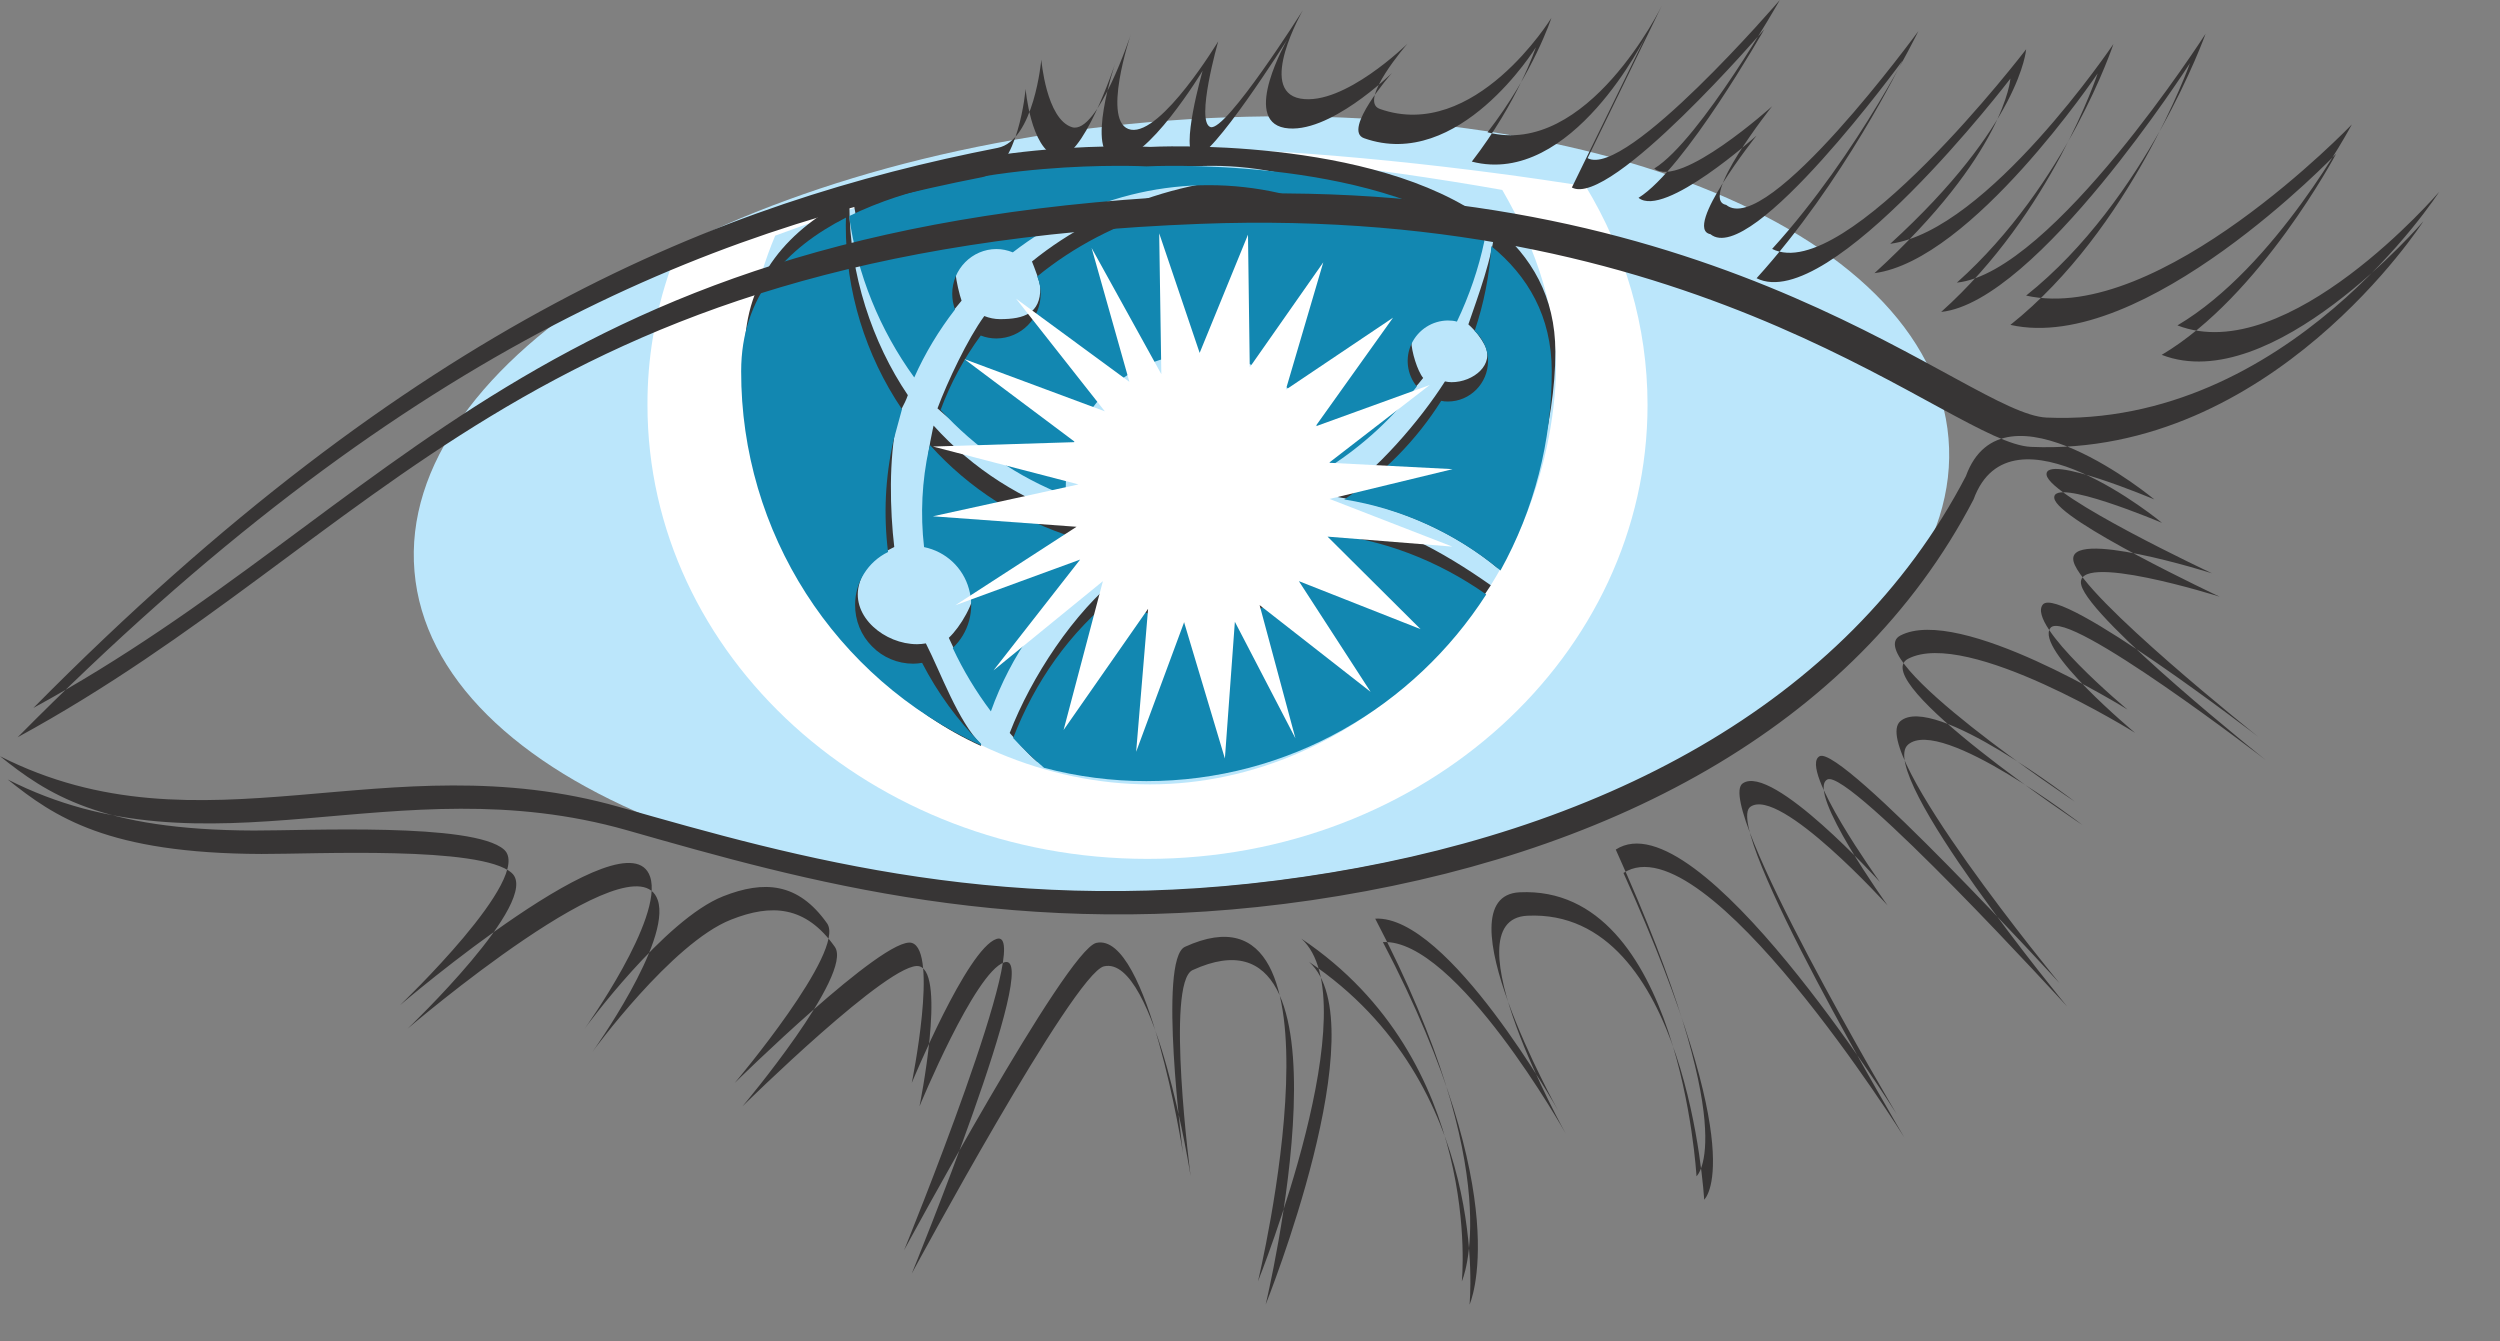<?xml version="1.0" encoding="UTF-8"?>
<svg xmlns="http://www.w3.org/2000/svg" xmlns:xlink="http://www.w3.org/1999/xlink" width="59.636" height="32" viewBox="0 0 59.636 32">
<rect x="0" y="0" width="59.636" height="32" fill="#808080" stroke="none"/>
<path fill-rule="evenodd" fill="rgb(73.333%, 90.196%, 98.431%)" fill-opacity="1" d="M 46.48 10.453 C 46.91 15.496 39.062 20.293 28.957 21.168 C 18.852 22.047 10.312 18.668 9.887 13.629 C 9.457 8.586 17.301 3.789 27.41 2.914 C 37.516 2.035 46.055 5.41 46.48 10.453 "/>
<path fill-rule="evenodd" fill="rgb(100%, 100%, 100%)" fill-opacity="1" d="M 27.703 3.504 C 23.852 3.441 19.34 4.988 15.984 6.438 C 15.625 7.473 15.441 8.562 15.445 9.66 C 15.445 15.641 20.785 20.488 27.371 20.488 C 33.961 20.488 39.301 15.641 39.301 9.66 C 39.301 7.77 38.762 5.988 37.824 4.441 C 35.137 4.02 31.445 3.566 27.703 3.504 M 27.371 3.504 C 25.238 3.371 21.559 4.496 18.492 5.621 C 18.012 6.762 17.766 7.988 17.766 9.227 C 17.766 14.465 22.465 18.711 27.434 18.711 C 32.371 18.711 36.738 14.457 37.102 9.227 C 37.219 7.523 36.641 5.918 35.836 4.531 C 32.656 3.965 29.281 3.621 27.371 3.504 "/>
<path fill-rule="evenodd" fill="rgb(21.569%, 20.784%, 20.784%)" fill-opacity="1" d="M 21.895 8.539 C 22.156 7.953 22.555 7.664 22.938 7.172 C 22.895 7.059 22.801 6.676 22.801 6.543 C 22.801 5.957 23.273 5.477 23.855 5.477 C 23.992 5.477 24.121 5.504 24.246 5.555 C 26.047 4.156 28.379 3.641 30.602 4.145 L 31.223 4.312 C 28.941 3.992 26.367 4.812 24.617 6.238 C 24.668 6.367 24.816 6.73 24.816 6.879 C 24.816 7.469 24.441 7.613 23.855 7.613 C 23.727 7.613 23.598 7.586 23.48 7.539 C 23.086 8.078 22.602 9.102 22.363 9.742 C 23.332 10.617 24.207 10.934 25.348 11.363 C 25.344 11.309 25.387 11.258 25.387 11.203 C 25.387 9.426 26.934 7.984 28.691 7.984 C 30.266 7.984 31.57 9.141 31.824 10.66 C 32.609 10.152 33.367 9.766 33.949 9.016 C 33.812 8.852 33.668 8.379 33.668 8.148 C 33.668 7.613 34.098 7.18 34.625 7.18 C 34.699 7.18 34.773 7.191 34.84 7.207 C 35.137 6.594 35.355 5.945 35.5 5.281 C 32.75 3.223 27.434 3.504 27.434 3.504 C 27.434 3.504 23.203 3.281 20.34 4.691 C 20.535 6.082 21.07 7.402 21.895 8.539 M 35.027 7.738 C 35.223 7.914 35.328 8.07 35.41 8.219 C 35.668 8.688 35.152 9.117 34.625 9.117 C 34.574 9.117 34.52 9.109 34.469 9.098 C 33.871 10.039 32.828 11.246 31.902 11.855 C 33.324 12.09 34.664 12.668 35.73 13.555 C 36.508 12.148 37.102 10.117 37.102 8.391 C 37.102 7.078 36.527 6.113 35.664 5.406 C 35.617 6.113 35.246 7.098 35.027 7.738 M 23.488 16.648 C 23.965 15.328 25.129 14.301 26.23 13.402 C 26.07 13.18 25.828 12.625 25.727 12.363 C 24.398 11.949 23.203 11.188 22.27 10.152 L 22.25 10.242 C 22.078 11.012 22.039 11.805 22.129 12.586 C 22.789 12.715 23.266 13.293 23.262 13.965 C 23.262 14.371 22.906 14.961 22.633 15.215 C 22.93 15.863 23.133 16.18 23.488 16.648 M 23.406 17.762 C 22.844 17.191 22.449 16.059 22.086 15.348 C 22.016 15.359 21.945 15.367 21.875 15.367 C 21.109 15.367 20.305 14.715 20.488 13.965 C 20.586 13.547 20.871 13.273 21.332 13.047 C 21.23 12.184 21.199 10.945 21.398 10.047 C 21.453 9.793 21.574 9.672 21.656 9.426 C 20.809 8.176 20.262 6.535 20.262 4.906 L 20.266 4.727 C 18.84 5.453 17.766 6.594 17.766 8.391 C 17.766 12.367 20.031 16.266 23.398 17.793 Z M 31.688 12.266 C 31.254 13.516 30.078 14.418 28.691 14.418 C 27.977 14.418 27.285 14.172 26.727 13.727 C 25.613 14.605 24.602 16.148 24.086 17.484 C 24.316 17.738 24.477 17.945 24.738 18.168 C 25.516 18.371 26.59 18.168 27.434 18.168 C 30.832 18.168 33.84 16.641 35.562 13.961 C 34.418 13.156 33.062 12.395 31.688 12.266 "/>
<path fill-rule="evenodd" fill="rgb(7.059%, 52.941%, 69.412%)" fill-opacity="1" d="M 21.809 9.004 C 22.066 8.426 22.395 7.883 22.781 7.383 C 22.738 7.262 22.715 7.137 22.715 7.008 C 22.715 6.422 23.188 5.941 23.77 5.941 C 23.902 5.941 24.035 5.969 24.16 6.02 C 25.961 4.621 28.293 4.102 30.516 4.605 L 31.137 4.777 C 28.852 4.457 26.492 5.164 24.742 6.594 C 24.797 6.727 24.824 6.867 24.824 7.008 C 24.828 7.594 24.355 8.07 23.77 8.074 C 23.641 8.074 23.516 8.051 23.395 8.004 C 22.996 8.547 22.672 9.145 22.438 9.777 C 23.262 10.684 24.285 11.387 25.43 11.828 L 25.422 11.664 C 25.422 9.887 26.848 8.445 28.602 8.445 C 30.18 8.445 31.48 9.605 31.734 11.125 C 32.527 10.613 33.223 9.969 33.797 9.219 C 33.562 8.934 33.512 8.535 33.672 8.199 C 33.832 7.863 34.168 7.648 34.539 7.645 C 34.613 7.645 34.684 7.652 34.754 7.672 C 35.047 7.059 35.27 6.41 35.41 5.746 C 32.664 3.688 27.348 3.969 27.348 3.969 C 27.348 3.969 23.117 3.746 20.254 5.156 C 20.449 6.547 20.984 7.867 21.809 9.004 M 35.176 7.895 C 35.371 8.074 35.496 8.328 35.496 8.613 C 35.496 9.145 35.066 9.578 34.539 9.578 C 34.484 9.578 34.43 9.574 34.379 9.562 C 33.785 10.504 32.996 11.305 32.066 11.914 C 33.438 12.133 34.727 12.719 35.793 13.609 C 36.598 12.152 37.02 10.52 37.016 8.855 C 37.016 7.543 36.441 6.578 35.574 5.871 C 35.531 6.559 35.398 7.242 35.176 7.895 M 23.637 16.969 C 24.113 15.637 24.941 14.457 26.035 13.559 C 25.875 13.332 25.742 13.086 25.641 12.828 C 24.309 12.418 23.113 11.652 22.184 10.617 L 22.16 10.703 C 21.992 11.473 21.953 12.266 22.043 13.051 C 22.559 13.156 22.973 13.539 23.113 14.047 C 23.258 14.551 23.109 15.098 22.727 15.457 C 22.977 15.992 23.281 16.496 23.637 16.969 M 23.402 17.742 C 22.836 17.176 22.363 16.523 21.996 15.812 C 21.926 15.824 21.855 15.832 21.785 15.832 C 21.414 15.832 21.059 15.684 20.801 15.418 C 20.539 15.156 20.395 14.797 20.398 14.426 C 20.398 13.891 20.703 13.402 21.184 13.168 C 21.074 12.281 21.117 11.383 21.312 10.512 L 21.516 9.762 C 20.641 8.465 20.172 6.938 20.176 5.371 L 20.18 5.191 C 18.75 5.918 17.68 7.059 17.68 8.855 C 17.672 12.691 19.906 16.18 23.395 17.777 Z M 31.602 12.73 C 31.168 13.98 29.988 14.883 28.602 14.883 C 27.887 14.883 27.195 14.637 26.641 14.191 C 25.523 15.07 24.684 16.266 24.168 17.605 C 24.398 17.855 24.645 18.094 24.906 18.316 C 25.703 18.527 26.523 18.633 27.348 18.633 C 30.742 18.633 33.73 16.859 35.453 14.18 C 34.309 13.375 32.977 12.855 31.602 12.73 "/>
<path fill-rule="evenodd" fill="rgb(100%, 100%, 100%)" fill-opacity="1" d="M 31.715 11.902 L 34.652 11.191 L 31.703 11.039 L 34.105 9.184 L 31.379 10.172 L 33.23 7.578 L 30.672 9.297 L 31.566 6.258 L 29.812 8.762 L 29.77 5.598 L 28.617 8.418 L 27.652 5.566 L 27.703 8.926 L 26.039 5.914 L 26.941 9.109 L 24.238 7.125 L 26.355 9.812 L 23.004 8.566 L 25.648 10.547 L 22.254 10.652 L 25.727 11.555 L 22.254 12.316 L 25.68 12.566 L 22.789 14.438 L 25.766 13.348 L 23.699 15.992 L 26.309 13.863 L 25.371 17.414 L 27.387 14.523 L 27.102 17.934 L 28.246 14.844 L 29.219 18.094 L 29.457 14.832 L 30.902 17.613 L 30.047 14.434 L 32.695 16.504 L 30.984 13.863 L 33.887 15.008 L 31.668 12.801 L 34.645 13.039 Z M 31.715 11.902 "/>
<path fill-rule="evenodd" fill="rgb(21.569%, 20.784%, 20.784%)" fill-opacity="1" d="M 0.422 17.586 C 9.539 8.371 16.82 5.523 23.426 4.227 C 24.301 4.055 24.465 2.121 24.465 2.121 C 24.465 2.121 24.586 3.547 25.199 3.73 C 25.812 3.918 26.605 1.504 26.605 1.504 C 26.605 1.504 25.871 3.668 26.605 3.793 C 27.34 3.918 28.688 1.688 28.688 1.688 C 28.688 1.688 28.137 3.605 28.504 3.73 C 28.871 3.855 30.707 0.945 30.707 0.945 C 30.707 0.945 29.605 2.863 30.645 3.051 C 31.684 3.234 33.203 1.742 33.203 1.742 C 33.203 1.742 32.008 3.109 32.539 3.297 C 34.805 4.102 36.637 1.129 36.637 1.129 C 36.637 1.129 36.211 2.43 35.109 3.855 C 37.496 4.473 39.27 0.84 39.27 0.84 L 37.496 4.473 C 38.414 4.969 42.086 0.699 42.086 0.699 C 42.086 0.699 40.188 4.039 39.086 4.719 C 39.699 5.215 41.902 3.234 41.902 3.234 C 41.902 3.234 40.129 5.461 40.801 5.586 C 41.777 6.391 45.387 1.441 45.387 1.441 C 45.387 1.441 43.98 4.348 41.902 6.637 C 43.641 7.516 47.957 1.875 47.957 1.875 C 47.957 1.875 47.836 3.668 44.715 6.516 C 47.039 6.207 50.039 1.75 50.039 1.75 C 50.039 1.75 48.938 5.09 46.305 7.441 C 48.59 7.203 52.242 1.504 52.242 1.504 C 52.242 1.504 50.832 5.461 47.957 7.75 C 51.141 8.465 55.727 3.668 55.727 3.668 C 55.727 3.668 53.922 7.07 51.566 8.465 C 54.199 9.484 57.809 5.277 57.809 5.277 C 57.809 5.277 54.199 10.906 48.449 10.66 C 46.562 10.578 40.855 4.871 28.625 5.34 C 12.473 5.957 9.047 12.887 0.422 17.586 M 0.797 16.887 C 9.91 7.672 17.191 4.824 23.801 3.527 C 24.668 3.355 24.84 1.422 24.84 1.422 C 24.84 1.422 24.957 2.844 25.574 3.035 C 26.188 3.215 26.98 0.805 26.98 0.805 C 26.98 0.805 26.246 2.969 26.98 3.094 C 27.715 3.215 29.059 0.988 29.059 0.988 C 29.059 0.988 28.512 2.906 28.875 3.031 C 29.242 3.156 31.078 0.246 31.078 0.246 C 31.078 0.246 29.977 2.164 31.02 2.352 C 32.059 2.535 33.574 1.043 33.574 1.043 C 33.574 1.043 32.383 2.41 32.914 2.598 C 35.18 3.402 37.008 0.426 37.008 0.426 C 37.008 0.426 36.586 1.73 35.484 3.156 C 37.871 3.773 39.641 0.137 39.641 0.137 L 37.871 3.773 C 38.789 4.27 42.457 0 42.457 0 C 42.457 0 40.562 3.34 39.461 4.02 C 40.074 4.516 42.273 2.535 42.273 2.535 C 42.273 2.535 40.5 4.762 41.176 4.887 C 42.152 5.691 45.762 0.742 45.762 0.742 C 45.762 0.742 44.355 3.648 42.273 5.938 C 44.016 6.816 48.332 1.176 48.332 1.176 C 48.332 1.176 48.211 2.969 45.09 5.816 C 47.414 5.504 50.414 1.051 50.414 1.051 C 50.414 1.051 49.312 4.391 46.68 6.742 C 48.961 6.504 52.613 0.805 52.613 0.805 C 52.613 0.805 51.207 4.762 48.332 7.051 C 51.512 7.762 56.102 2.969 56.102 2.969 C 56.102 2.969 54.297 6.371 51.941 7.762 C 54.574 8.785 58.184 4.578 58.184 4.578 C 58.184 4.578 54.574 10.207 48.82 9.961 C 46.934 9.879 41.227 4.168 29 4.641 C 12.848 5.258 9.422 12.188 0.797 16.887 M 0.184 18.594 C 5 21.039 9.406 18.223 14.957 19.805 C 19.18 21.008 24.32 22.492 31.293 21.473 C 38.266 20.449 44.23 17.391 47.078 11.914 C 47.965 9.473 51.574 12.473 51.574 12.473 C 51.574 12.473 48.941 11.359 49.004 11.883 C 49.066 12.41 52.949 14.234 52.949 14.234 C 52.949 14.234 49.434 13.121 49.648 13.957 C 49.859 14.793 54.051 18.133 54.051 18.133 C 54.051 18.133 49.309 14.48 48.914 14.977 C 48.516 15.473 50.93 17.48 50.93 17.48 C 50.93 17.48 46.926 14.977 45.516 15.715 C 44.504 16.246 49.676 19.68 49.676 19.68 C 49.676 19.68 46.312 17.078 45.516 17.762 C 44.723 18.441 49.309 24.008 49.309 24.008 C 49.309 24.008 44.109 18.316 43.59 18.594 C 43.07 18.875 45.027 21.598 45.027 21.598 C 45.027 21.598 42.457 18.75 41.754 19.246 C 41.051 19.742 45.426 27.133 45.426 27.133 C 45.426 27.133 40.684 19.555 38.727 20.824 C 41.801 27.645 40.652 28.617 40.652 28.617 C 40.652 28.617 40.262 21.66 36.434 21.844 C 34.504 21.938 37.348 27.039 37.348 27.039 C 37.348 27.039 34.73 22.379 32.988 22.473 C 36.203 28.621 35.055 31.121 35.055 31.121 C 35.055 31.121 35.586 25.871 31.227 22.945 C 32.879 24.43 30.191 31.121 30.191 31.121 C 30.191 31.121 32.555 21.262 28.449 23.141 C 27.797 23.438 28.402 28.059 28.402 28.059 C 28.402 28.059 27.574 22.77 26.336 23.051 C 25.617 23.211 21.75 30.379 21.75 30.379 C 21.75 30.379 24.914 22.633 23.953 22.957 C 23.25 23.195 21.934 26.391 21.934 26.391 C 21.934 26.391 22.574 23.234 21.934 23.051 C 21.289 22.863 17.711 26.391 17.711 26.391 C 17.711 26.391 20.371 23.234 19.914 22.586 C 19.219 21.602 18.402 21.555 17.438 21.938 C 16.027 22.492 14.133 25.09 14.133 25.09 C 14.133 25.09 16.023 22.457 15.691 21.473 C 15.16 19.887 9.727 24.535 9.727 24.535 C 9.727 24.535 12.938 21.473 12.207 20.824 C 11.473 20.172 7.484 20.375 6.238 20.371 C 2.57 20.359 1.297 19.488 0.184 18.594 M 0 18.039 C 4.816 20.48 9.223 17.668 14.773 19.25 C 18.996 20.453 24.137 21.938 31.109 20.914 C 38.082 19.895 44.047 16.832 46.895 11.359 C 47.781 8.914 51.391 11.914 51.391 11.914 C 51.391 11.914 48.758 10.801 48.82 11.328 C 48.883 11.852 52.766 13.676 52.766 13.676 C 52.766 13.676 49.25 12.562 49.465 13.398 C 49.676 14.234 53.867 17.574 53.867 17.574 C 53.867 17.574 49.125 13.926 48.73 14.422 C 48.332 14.914 50.75 16.926 50.75 16.926 C 50.75 16.926 46.742 14.422 45.332 15.16 C 44.32 15.691 49.492 19.121 49.492 19.121 C 49.492 19.121 46.129 16.523 45.332 17.203 C 44.539 17.883 49.129 23.453 49.129 23.453 C 49.129 23.453 43.926 17.762 43.406 18.039 C 42.887 18.316 44.844 21.039 44.844 21.039 C 44.844 21.039 42.273 18.195 41.57 18.688 C 40.867 19.184 45.242 26.574 45.242 26.574 C 45.242 26.574 40.5 18.996 38.543 20.266 C 41.617 27.086 40.469 28.059 40.469 28.059 C 40.469 28.059 40.078 21.102 36.25 21.285 C 34.32 21.379 37.164 26.484 37.164 26.484 C 37.164 26.484 34.547 21.82 32.805 21.914 C 36.02 28.062 34.871 30.566 34.871 30.566 C 34.871 30.566 35.402 25.312 31.043 22.391 C 32.695 23.875 30.008 30.566 30.008 30.566 C 30.008 30.566 32.375 20.707 28.266 22.586 C 27.617 22.883 28.219 27.504 28.219 27.504 C 28.219 27.504 27.391 22.215 26.152 22.492 C 25.434 22.656 21.566 29.824 21.566 29.824 C 21.566 29.824 24.73 22.074 23.77 22.398 C 23.066 22.637 21.75 25.832 21.75 25.832 C 21.75 25.832 22.391 22.68 21.75 22.492 C 21.105 22.309 17.527 25.832 17.527 25.832 C 17.527 25.832 20.188 22.68 19.73 22.027 C 19.035 21.043 18.219 21 17.254 21.379 C 15.844 21.934 13.949 24.535 13.949 24.535 C 13.949 24.535 15.84 21.902 15.508 20.914 C 14.977 19.332 9.543 23.977 9.543 23.977 C 9.543 23.977 12.754 20.914 12.023 20.266 C 11.289 19.617 7.301 19.816 6.055 19.812 C 2.387 19.801 1.113 18.93 0 18.039 "/>
</svg>
